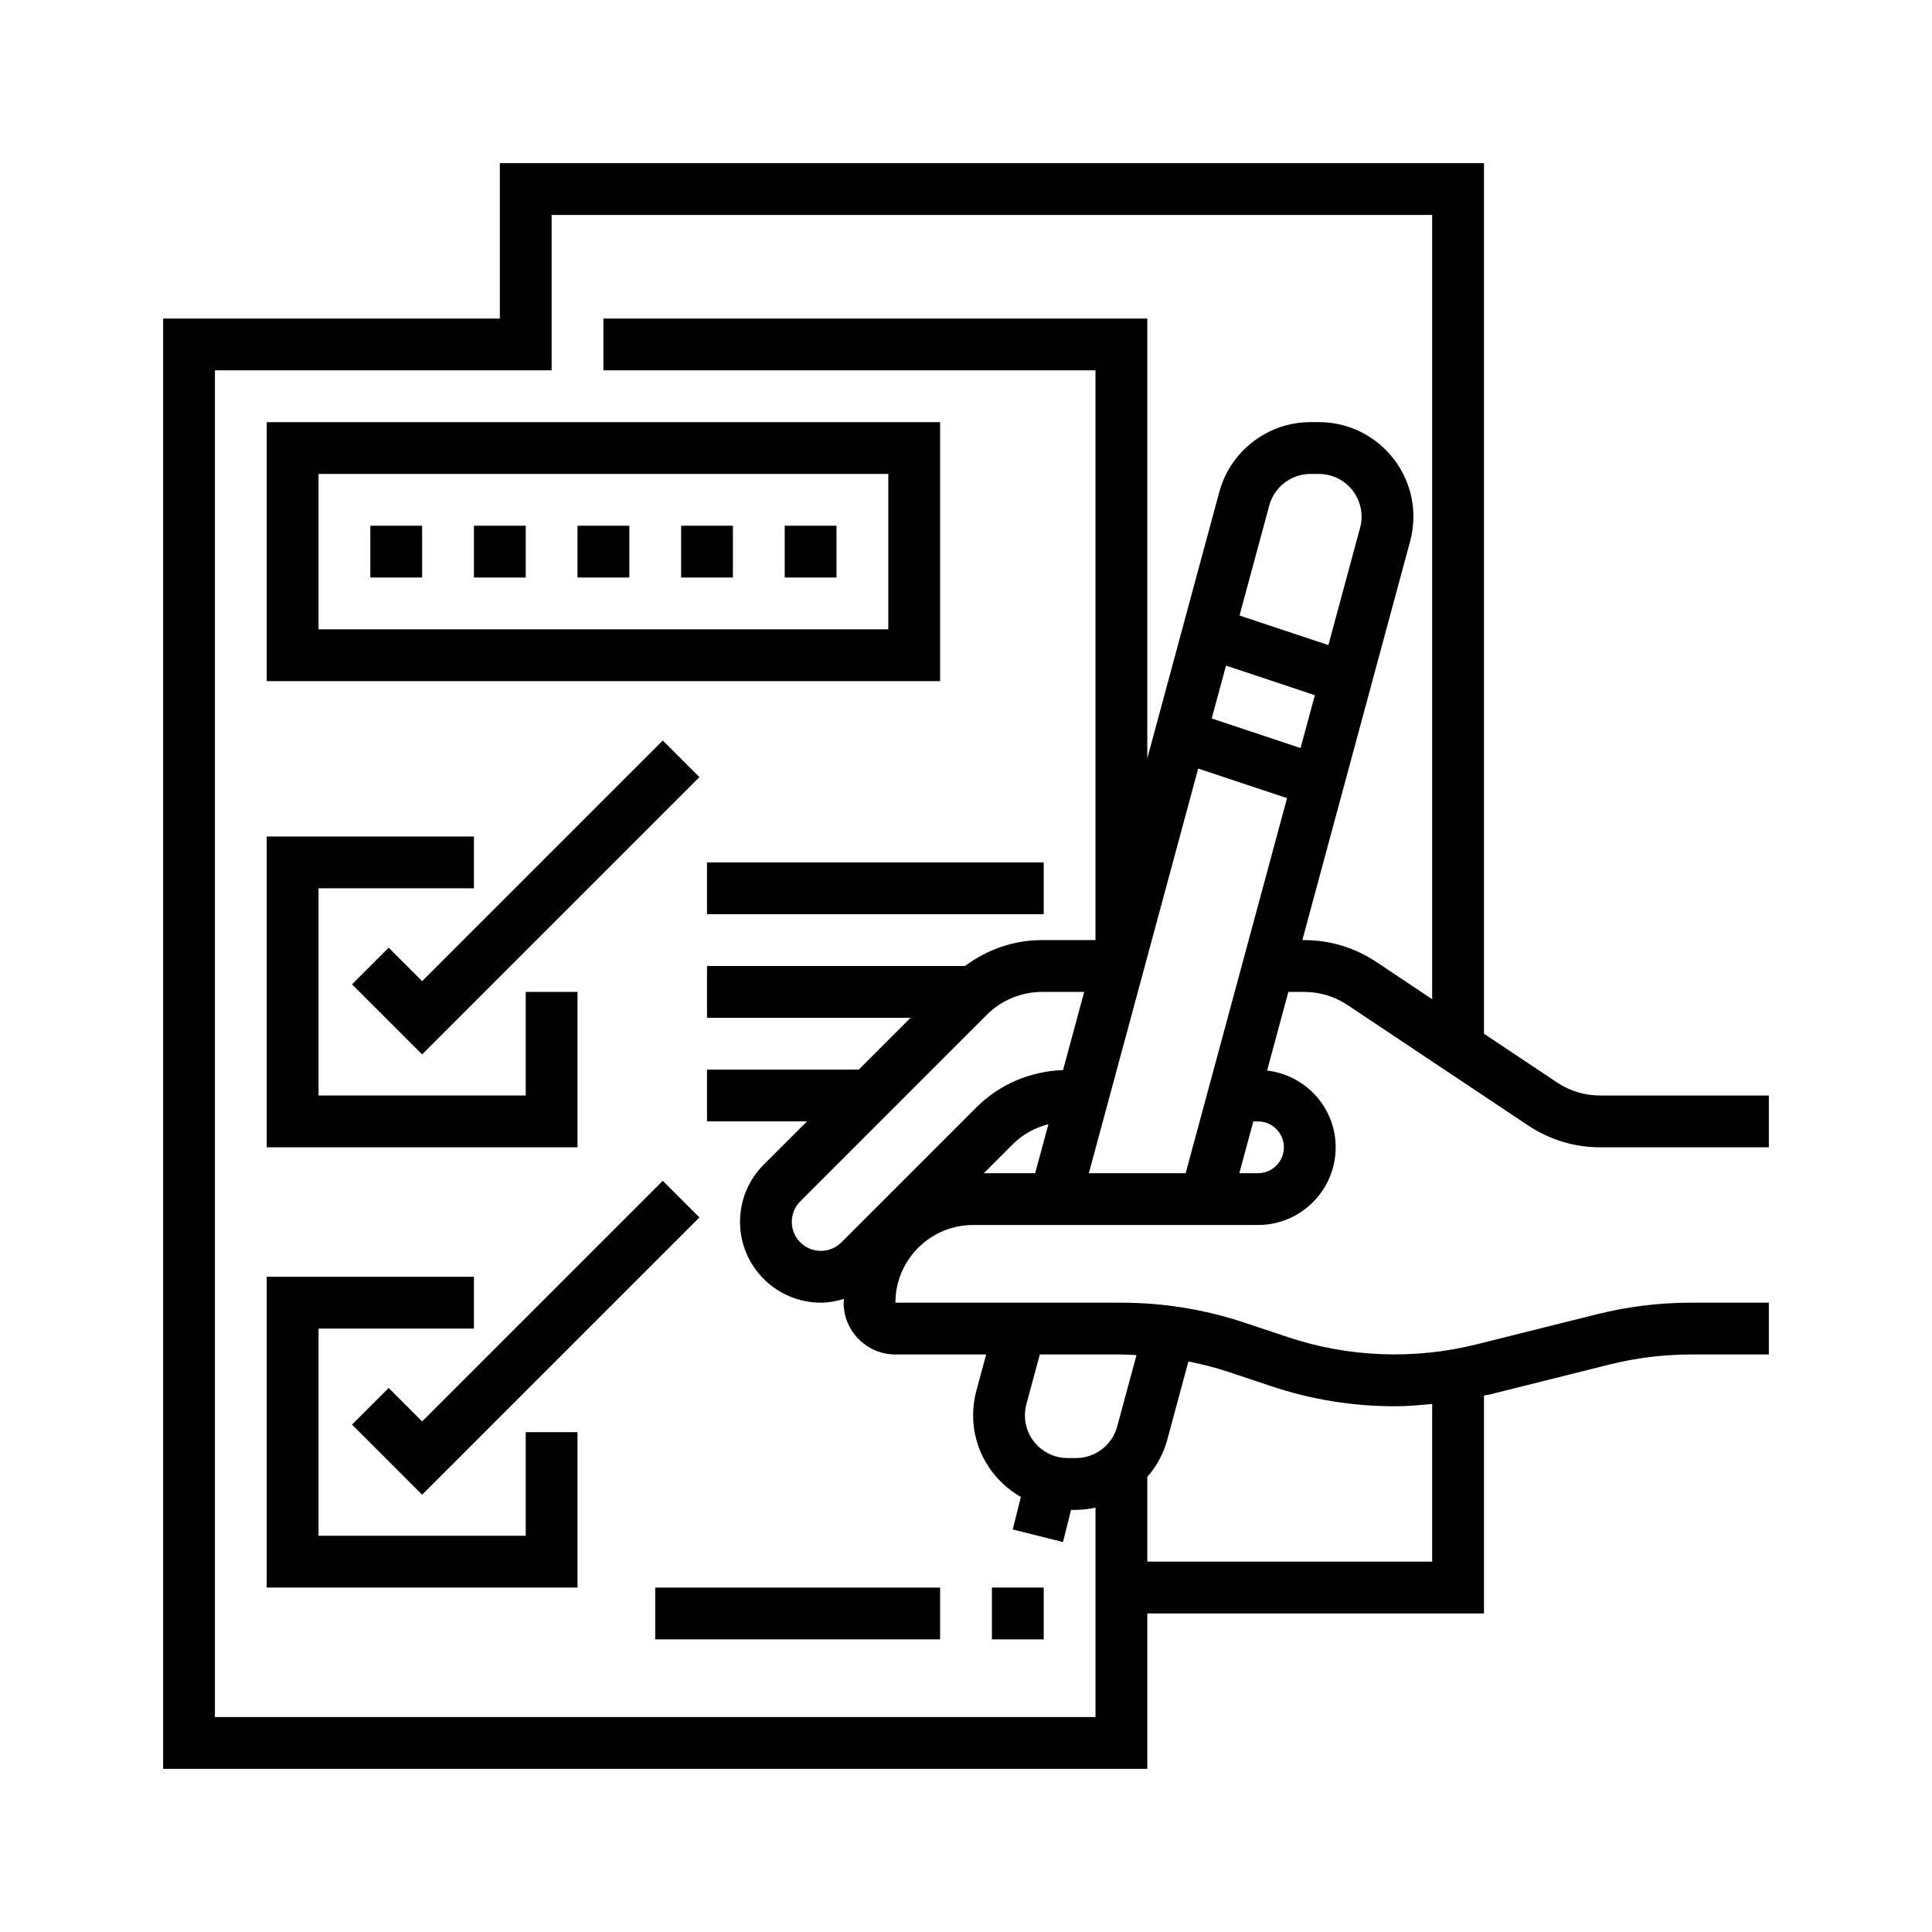 <?xml version="1.0" encoding="utf-8"?>
<!-- Generator: Adobe Illustrator 16.0.0, SVG Export Plug-In . SVG Version: 6.00 Build 0)  -->
<!DOCTYPE svg PUBLIC "-//W3C//DTD SVG 1.1//EN" "http://www.w3.org/Graphics/SVG/1.1/DTD/svg11.dtd">
<svg version="1.1" id="Capa_1" xmlns="http://www.w3.org/2000/svg" xmlns:xlink="http://www.w3.org/1999/xlink" x="0px" y="0px"
	 width="225px" height="225px" viewBox="0 0 225 225" enable-background="new 0 0 225 225" xml:space="preserve">
<g>
	<path d="M151.898,115.518c1.793,0,3.525,0.521,5.021,1.52l21.063,14.043c2.49,1.654,5.381,2.534,8.367,2.534H206v-6.031h-19.648
		c-1.789,0-3.526-0.524-5.021-1.522l-8.507-5.672V19H58.21v18.096H19V206h114.613v-18.096h39.21v-25.375
		c0.19-0.047,0.385-0.063,0.575-0.107l14.029-3.506c3.113-0.78,6.316-1.173,9.522-1.173H206v-6.033h-9.049
		c-3.698,0-7.395,0.456-10.984,1.351l-14.029,3.508c-7.211,1.801-14.891,1.51-21.936-0.842l-5.082-1.694
		c-4.626-1.54-9.443-2.321-14.322-2.321h-26.319c0-4.988,4.06-9.05,9.047-9.05h33.18c4.988,0,9.047-4.058,9.047-9.048
		c0-4.627-3.505-8.408-7.988-8.941l2.475-9.152h1.859V115.518z M148.091,161.448c4.626,1.546,9.446,2.325,14.323,2.325
		c1.464,0,2.922-0.127,4.376-0.27v18.366h-33.177v-9.866c1.059-1.221,1.878-2.665,2.318-4.3l2.471-9.149
		c1.555,0.317,3.095,0.694,4.606,1.201L148.091,161.448z M132.357,157.813l-2.248,8.316c-0.586,2.166-2.561,3.678-4.801,3.678
		h-0.979c-2.739,0-4.969-2.229-4.969-4.971c0-0.441,0.058-0.876,0.171-1.299l1.565-5.794h9.498
		C131.186,157.743,131.771,157.789,132.357,157.813z M114.85,157.743l-1.142,4.218c-0.251,0.936-0.38,1.9-0.38,2.875
		c0,4.078,2.257,7.604,5.561,9.504l-0.945,3.782l5.851,1.464l0.938-3.747h0.578c0.776,0,1.531-0.11,2.271-0.266v24.394H25.031
		V43.128h39.21V25.032H166.79v91.336l-6.522-4.351c-2.488-1.655-5.381-2.533-8.367-2.533h-0.232l12.553-46.446
		c0.254-0.935,0.381-1.899,0.381-2.875c0-6.067-4.938-11.002-11.004-11.002h-0.979c-4.959,0-9.326,3.344-10.621,8.134l-8.385,31.024
		V37.096H70.274v6.032h57.307v66.356h-6.24c-3.28,0-6.374,1.088-8.957,3.016H82.338v6.033h23.707l-6.032,6.031H82.338v6.033h11.646
		l-5.04,5.036c-1.778,1.777-2.76,4.144-2.76,6.661c0,5.189,4.223,9.414,9.418,9.414c0.927,0,1.823-0.18,2.692-0.438
		c-0.004,0.146-0.046,0.287-0.046,0.438c0,3.327,2.706,6.033,6.033,6.033L114.85,157.743L114.85,157.743z M138.083,136.629h-11.276
		l12.733-47.124l10.349,3.447L138.083,136.629z M114.943,118.164c1.687-1.686,4.018-2.646,6.396-2.646h4.923l-2.46,9.102
		c-3.817,0.139-7.394,1.646-10.108,4.361l-15.705,15.705c-0.63,0.631-1.502,0.991-2.392,0.991c-1.867,0-3.385-1.515-3.385-3.381
		c0-0.903,0.354-1.754,0.994-2.392L114.943,118.164z M117.959,133.246c1.141-1.141,2.591-1.918,4.139-2.325l-1.543,5.708h-5.977
		L117.959,133.246z M158.396,61.464l-3.693,13.665l-10.348-3.447l3.461-12.811c0.59-2.166,2.563-3.677,4.802-3.677h0.979
		c2.742,0,4.973,2.229,4.973,4.97C158.568,60.604,158.512,61.039,158.396,61.464z M142.781,77.516l10.346,3.447l-1.665,6.156
		l-10.346-3.448L142.781,77.516z M146.505,130.598c1.661,0,3.017,1.354,3.017,3.017c0,1.661-1.354,3.016-3.017,3.016h-2.175
		l1.632-6.03h0.543V130.598z"/>
	<path d="M109.483,49.162H31.065v30.161h78.418V49.162z M103.451,73.291H37.096V55.193h66.355V73.291z"/>
	<path d="M43.129,61.226h6.032v6.033h-6.032V61.226z"/>
	<path d="M55.193,61.226h6.033v6.033h-6.033V61.226z"/>
	<path d="M67.258,61.226h6.033v6.033h-6.033V61.226z"/>
	<path d="M79.322,61.226h6.033v6.033h-6.033V61.226z"/>
	<path d="M91.387,61.226h6.031v6.033h-6.031V61.226z"/>
	<path d="M67.258,115.518h-6.032v12.064h-24.13v-24.13h18.097v-6.033H31.065v36.194h36.193V115.518z"/>
	<path d="M77.189,86.239l-28.028,28.026l-3.899-3.897l-4.267,4.266l8.166,8.163l32.292-32.293L77.189,86.239z"/>
	<path d="M61.226,178.854h-24.13v-24.127h18.097v-6.035H31.065v36.194h36.193V166.79h-6.032V178.854z"/>
	<path d="M45.262,161.643l-4.267,4.265l8.166,8.163l32.292-32.291l-4.265-4.266L49.16,165.541L45.262,161.643z"/>
	<path d="M115.518,184.887h6.031v6.033h-6.031V184.887z"/>
	<path d="M76.307,184.887h33.177v6.033H76.307V184.887z"/>
	<path d="M82.338,100.435h39.211v6.033H82.338V100.435z"/>
</g>
</svg>

